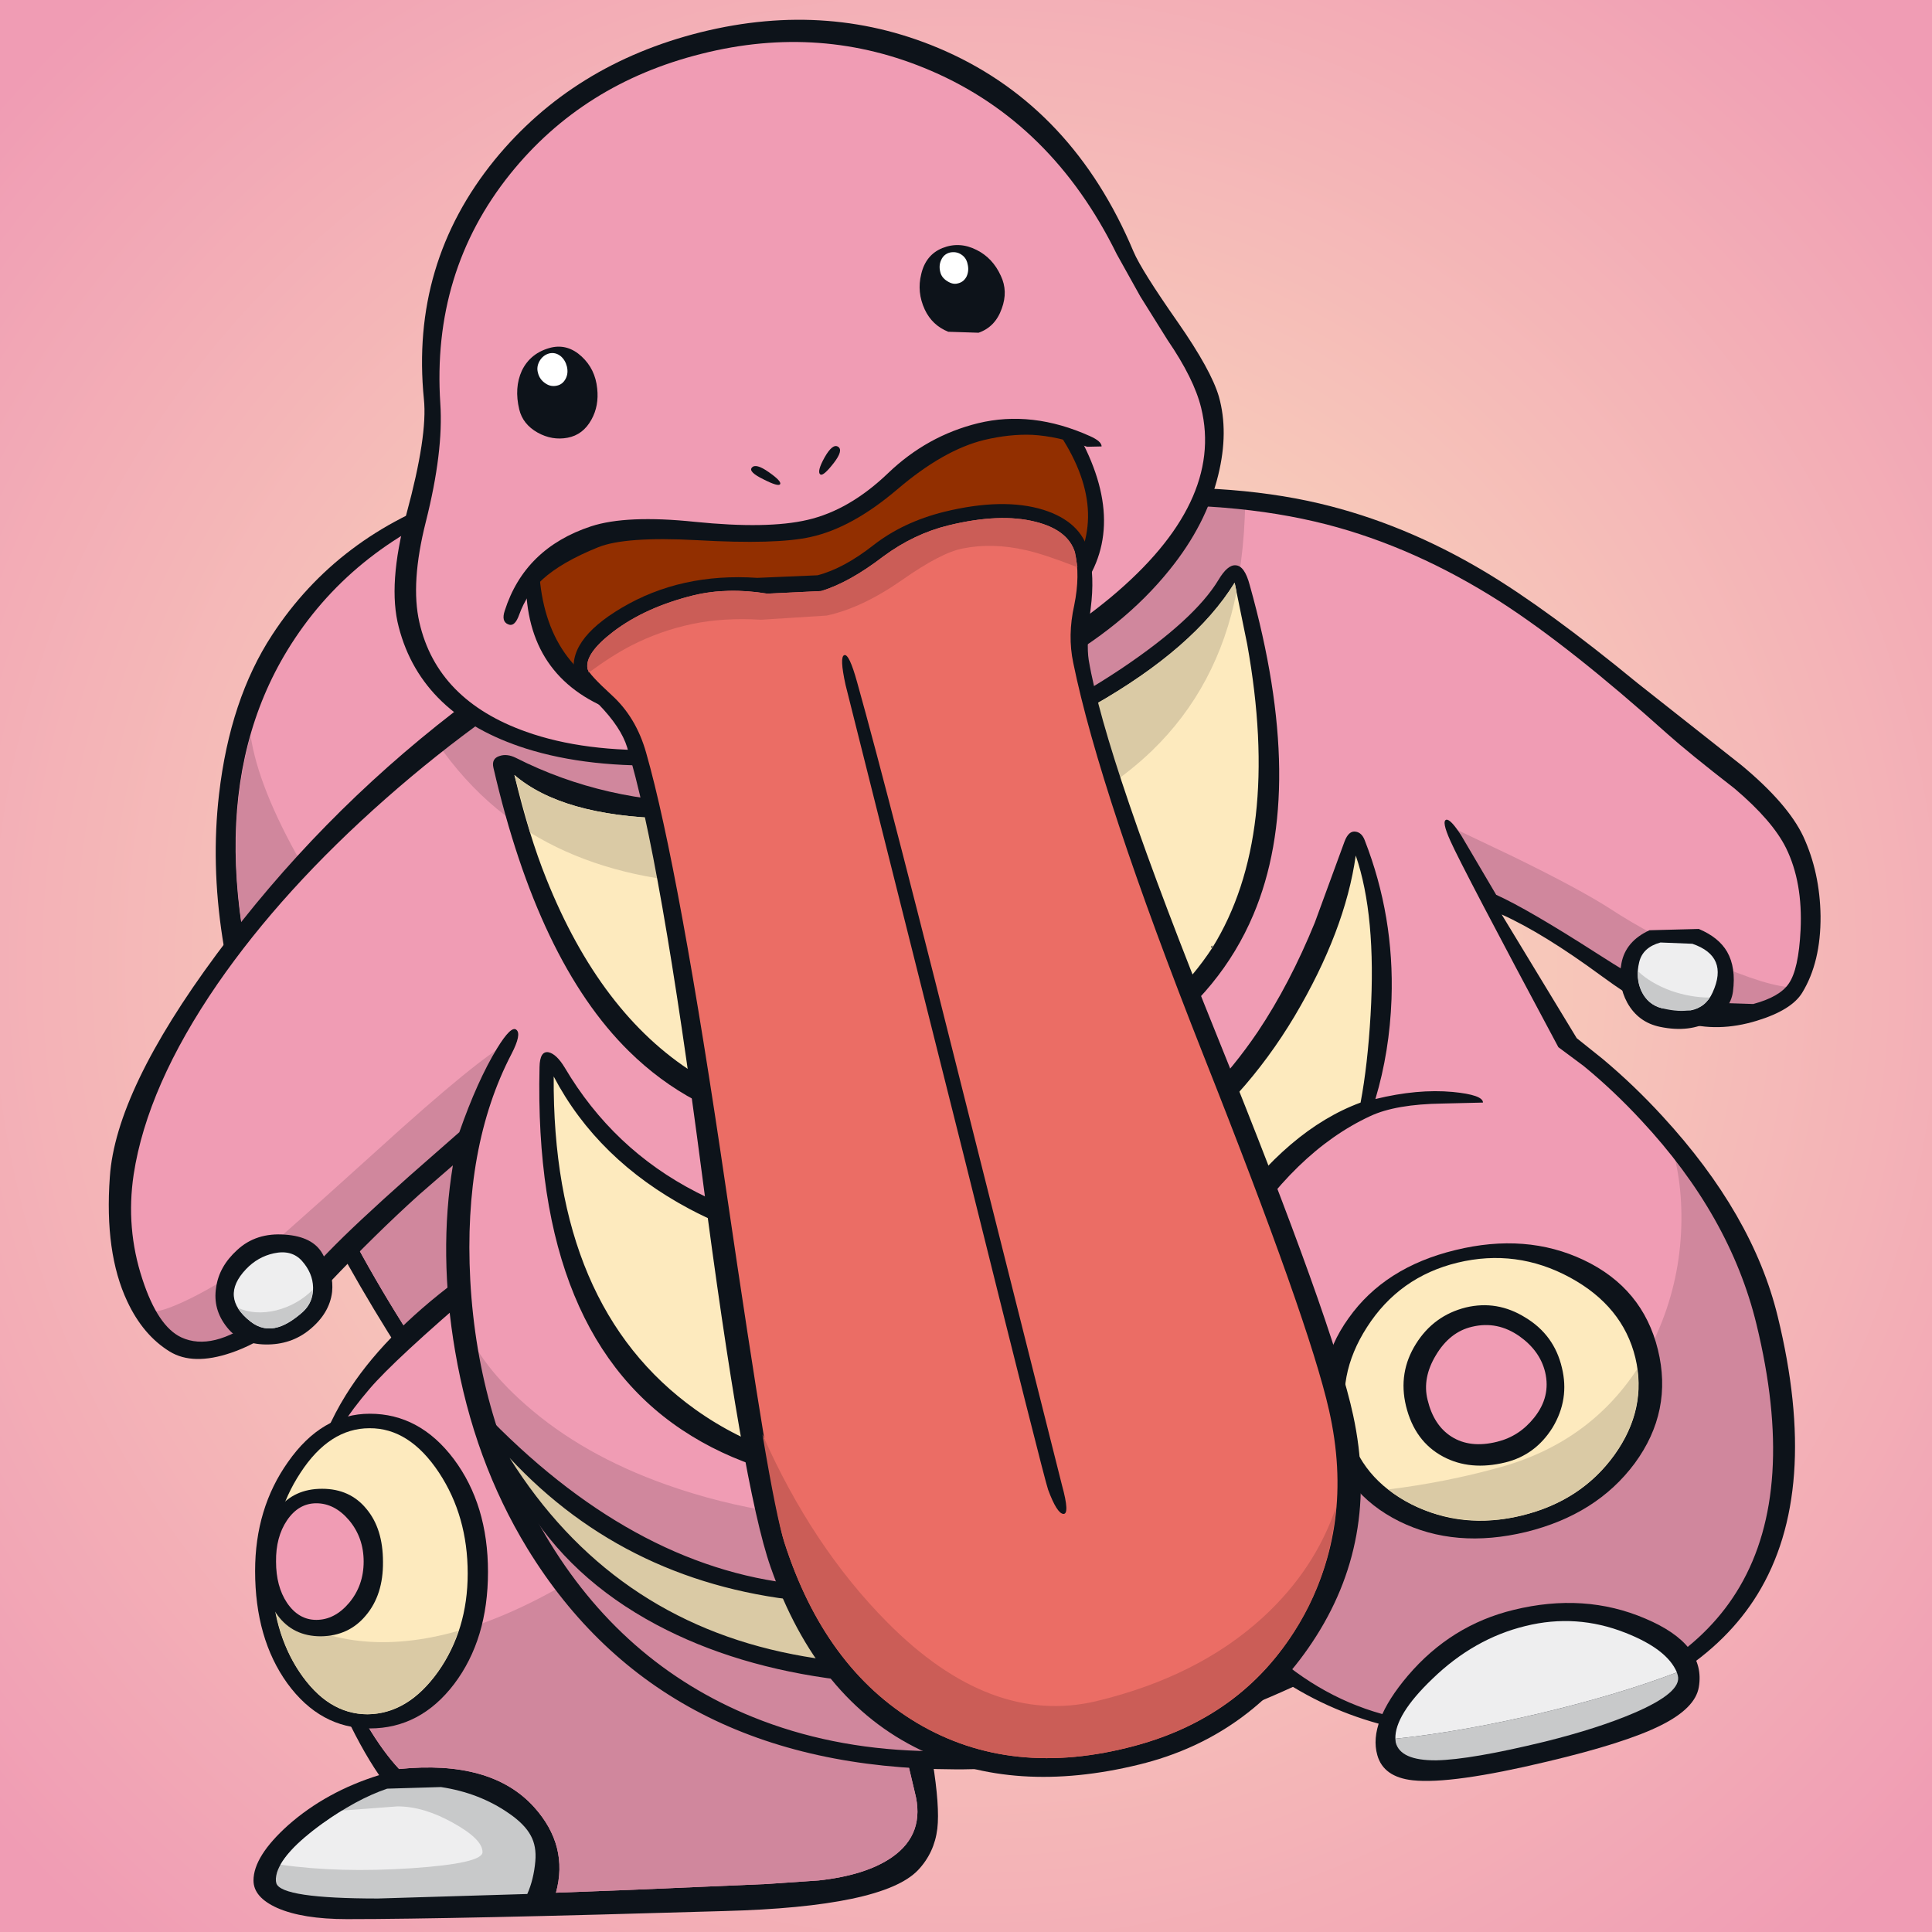 <svg width="300" height="300" viewBox="0 0 300 300" fill="none" xmlns="http://www.w3.org/2000/svg">
<rect x="0" y="0" width="300" height="300" fill="#333333" stroke="none"/>
<g clip-path="url(#clip0_861_630)">
<rect width="300" height="300" fill="white"/>
<rect x="-50" y="-50" width="400" height="400" fill="url(#paint0_radial_861_630)"/>
<g clip-path="url(#clip1_861_630)">
<path d="M42.264 98.583C49.033 88.213 58.669 80.927 71.174 76.726C80.743 73.558 90.013 72.558 98.983 73.725L134.445 116.189L132.044 200.867L113.438 239.83L102.234 233.979L103.084 259.937C94.882 253.835 84.578 242.098 72.174 224.725C58.303 205.286 47.966 186.879 41.163 169.507C34.728 153.101 32.344 137.713 34.011 123.341C35.145 113.505 37.896 105.252 42.264 98.583Z" fill="#0D131A"/>
<path d="M72.724 78.026C77.526 76.125 82.894 75.125 88.829 75.025L96.232 75.475L131.544 117.789L128.293 199.267L111.437 233.478L98.383 250.184C92.547 244.749 85.962 237.429 78.626 228.226C63.954 209.753 52.884 191.031 45.415 172.057C33.911 142.681 33.644 118.99 44.615 100.984C50.983 90.547 60.353 82.894 72.724 78.026Z" fill="#F09CB4"/>
<path d="M38.913 114.238C39.713 119.607 42.314 126.159 46.715 133.895C51.417 142.198 57.402 150.417 64.671 158.553C82.677 178.727 103.301 192.998 126.542 201.368L127.142 201.618L111.437 233.478L98.383 250.184C92.547 244.749 85.962 237.43 78.626 228.227C63.954 209.754 52.884 191.031 45.415 172.058C36.579 149.483 34.411 130.21 38.913 114.238Z" fill="#D0879D"/>
<path d="M71.023 198.767L127.492 199.917L135.345 231.728C140.747 254.068 143.898 267.973 144.798 273.442C145.565 278.177 145.815 281.678 145.549 283.945C145.248 286.446 144.248 288.597 142.547 290.397C138.913 294.199 128.86 296.316 112.387 296.749C84.378 297.583 64.871 298 53.868 298C49.266 298 45.648 297.416 43.014 296.249C40.58 295.149 39.363 293.732 39.363 291.998C39.363 289.497 41.163 286.629 44.765 283.395C48.699 279.927 53.401 277.343 58.869 275.642C56.902 272.775 54.935 269.174 52.967 264.839C48.999 256.203 47.015 248.25 47.015 240.981C47.015 231.944 49.233 223.842 53.668 216.673C57.436 210.571 63.221 204.602 71.023 198.767Z" fill="#0D131A"/>
<path d="M127.092 291.998L119.04 292.548L98.133 293.448L86.329 293.899C87.662 289.03 86.529 284.595 82.927 280.594C78.493 275.692 71.507 273.725 61.971 274.692C58.703 271.224 55.435 265.756 52.167 258.287C48.733 250.517 47.015 244.332 47.015 239.73C47.015 231.728 50.483 223.692 57.419 215.622C60.02 212.588 65.672 207.353 74.375 199.917L124.992 203.618L137.646 259.737L142.047 278.293C143.181 282.595 141.997 285.963 138.496 288.397C135.795 290.264 131.994 291.464 127.092 291.998Z" fill="#F09CB4"/>
<path d="M127.092 291.998L119.04 292.548L98.133 293.448L86.329 293.898C87.662 289.03 86.529 284.595 82.927 280.594C78.493 275.692 71.507 273.725 61.97 274.692C60.07 272.658 58.019 269.673 55.818 265.739C53.684 261.871 51.834 257.836 50.267 253.635C60.37 256.769 72.307 254.535 86.079 246.932C98.916 239.863 112.587 228.593 127.092 213.121L137.646 259.737L142.047 278.293C143.181 282.594 141.997 285.962 138.496 288.396C135.795 290.264 131.994 291.464 127.092 291.998Z" fill="#D0879D"/>
<path d="M42.914 292.448C42.781 292.014 42.814 291.448 43.014 290.747C43.714 288.58 46.015 286.096 49.916 283.295C53.484 280.694 56.885 278.843 60.12 277.743L68.473 277.493C72.441 278.093 75.942 279.444 78.976 281.544C80.643 282.678 81.794 283.845 82.427 285.045C83.028 286.146 83.261 287.463 83.127 288.997C82.961 290.897 82.544 292.598 81.877 294.098L58.669 294.799C48.699 294.799 43.448 294.015 42.914 292.448Z" fill="#C8C9CA"/>
<path d="M43.564 289.547C44.331 288.213 45.615 286.779 47.416 285.245C49.083 283.812 50.983 282.445 53.117 281.144L61.72 280.494C64.455 280.494 67.356 281.361 70.423 283.095C73.424 284.762 74.925 286.263 74.925 287.596C74.925 288.763 71.257 289.597 63.921 290.097C56.419 290.597 49.633 290.414 43.564 289.547Z" fill="#EEEEEF"/>
<path d="M57.419 219.523C62.587 219.523 66.939 221.874 70.473 226.576C74.008 231.311 75.775 237.146 75.775 244.082C75.775 251.051 74.025 256.853 70.523 261.488C67.022 266.089 62.654 268.39 57.419 268.39C52.284 268.39 48.016 266.056 44.615 261.387C41.28 256.753 39.613 250.934 39.613 243.932C39.613 237.463 41.313 231.828 44.715 227.026C48.216 222.024 52.451 219.523 57.419 219.523Z" fill="#0D131A"/>
<path d="M68.172 228.677C71.14 233.178 72.624 238.397 72.624 244.332C72.624 250.167 71.09 255.252 68.022 259.587C64.921 263.955 61.27 266.156 57.069 266.189C52.934 266.189 49.416 264.005 46.515 259.637C43.648 255.336 42.214 250.234 42.214 244.332C42.214 238.397 43.698 233.178 46.665 228.677C49.666 224.075 53.234 221.774 57.369 221.774C61.504 221.741 65.105 224.042 68.172 228.677Z" fill="#FDEABE"/>
<path d="M57.069 266.189C53.668 266.189 50.633 264.639 47.966 261.538C45.365 258.537 43.631 254.719 42.764 250.084C50.7 255.319 60.17 256.369 71.174 253.235C69.906 257.036 68.006 260.12 65.472 262.488C62.904 264.922 60.103 266.156 57.069 266.189Z" fill="#DACAA5"/>
<path d="M40.763 242.481C40.763 239.047 41.58 236.312 43.214 234.278C44.848 232.211 47.115 231.177 50.016 231.177C52.917 231.177 55.218 232.228 56.919 234.328C58.619 236.362 59.47 239.097 59.47 242.531C59.503 245.932 58.619 248.7 56.819 250.834C55.051 252.968 52.717 254.052 49.816 254.085C46.949 254.085 44.715 253.001 43.114 250.834C41.547 248.766 40.763 245.982 40.763 242.481Z" fill="#0D131A"/>
<path d="M44.565 248.883C43.431 247.183 42.864 245.049 42.864 242.481C42.831 239.947 43.398 237.813 44.565 236.079C45.765 234.312 47.282 233.428 49.116 233.428C51.017 233.428 52.717 234.312 54.218 236.079C55.718 237.88 56.469 240.014 56.469 242.481C56.469 244.949 55.718 247.083 54.218 248.883C52.717 250.651 51.017 251.534 49.116 251.534C47.282 251.534 45.765 250.651 44.565 248.883Z" fill="#F09CB4"/>
<path d="M71.224 111.437C73.191 109.703 76.609 109.553 81.477 110.987C87.379 112.721 92.097 116.589 95.632 122.591C99.066 128.46 96.766 138.897 88.729 153.902C85.895 159.237 82.694 164.438 79.126 169.507C76.025 173.942 73.824 176.676 72.524 177.71L60.62 187.213L50.967 196.516C45.865 201.651 42.497 204.752 40.863 205.819C38.896 207.119 36.762 208.12 34.461 208.82L30.26 209.57C27.626 209.57 25.208 207.536 23.007 203.468C20.64 199.1 19.456 193.865 19.456 187.763C19.456 181.861 20.657 175.942 23.057 170.007C25.225 164.672 28.926 158.053 34.161 150.15C37.196 145.615 43.498 138.496 53.068 128.793C60.77 121.024 66.822 115.239 71.224 111.437Z" fill="#F09CB4"/>
<path d="M187.963 77.326C191.164 77.326 196.065 77.976 202.668 79.276C209.603 80.644 214.388 81.977 217.022 83.278C221.891 85.712 227.059 88.563 232.528 91.831C240.564 96.665 246.316 100.767 249.783 104.135C253.318 107.569 257.269 111.02 261.637 114.488C265.039 117.222 267.423 118.99 268.79 119.79C270.124 120.59 271.874 122.091 274.042 124.291C276.676 126.959 278.276 129.193 278.843 130.994C282.144 141.297 282.094 148.866 278.693 153.701C276.459 156.802 272.558 158.42 266.989 158.553C262.521 158.62 258.97 157.986 256.336 156.652C255.102 156.052 252.868 154.318 249.633 151.451C246.232 148.45 243.681 146.466 241.981 145.499C238.746 143.631 234.628 141.614 229.627 139.447L221.874 136.195C219.373 135.062 214.222 131.344 206.419 125.042C196.716 117.172 191.197 111.087 189.863 106.786C187.829 100.283 186.462 94.098 185.762 88.229C184.895 80.96 185.629 77.326 187.963 77.326Z" fill="#F09CB4"/>
<path d="M186.662 76.525C189.263 77.826 194.715 84.511 203.018 96.582C207.719 103.418 214.838 114.138 224.375 128.743C230.144 137.346 235.612 147.833 240.78 160.204C245.315 170.974 247.583 177.709 247.583 180.41C247.583 191.981 245.165 203.335 240.33 214.472C235.495 225.609 228.676 235.546 219.873 244.282C210.704 253.352 200.1 260.387 188.063 265.389C175.158 270.757 161.387 273.442 146.749 273.442C123.008 273.442 104.018 265.089 89.78 248.383C83.578 241.114 78.826 232.761 75.525 223.325C72.357 214.288 70.773 205.019 70.773 195.515C70.773 182.878 73.658 171.424 79.426 161.154C80.393 159.453 80.993 151.567 81.227 137.496C81.46 123.291 81.694 115.905 81.927 115.339C82.627 113.738 99.45 106.569 132.394 93.831C165.805 80.894 183.895 75.125 186.662 76.525Z" fill="#F09CB4"/>
<path d="M186.062 192.814C191.13 181.144 197.849 172.391 206.219 166.556C211.087 163.121 217.806 161.004 226.376 160.203C234.112 159.436 239.447 159.87 242.381 161.504C248.75 165.038 255.052 170.64 261.287 178.31C268.456 187.112 272.891 195.782 274.592 204.318C276.626 214.588 277.259 223.158 276.492 230.027C275.592 237.996 272.724 245.332 267.89 252.034C263.255 258.403 255.135 263.071 243.531 266.039C230.96 269.24 219.223 268.857 208.32 264.889C202.184 262.688 196.466 258.253 191.164 251.584C185.662 244.715 182.244 237.413 180.91 229.677C178.843 217.739 180.56 205.452 186.062 192.814Z" fill="#F09CB4"/>
<path d="M214.372 145.599C215.472 154.568 214.672 163.371 211.971 172.008C203.501 176.542 196.132 183.778 189.863 193.715C183.228 204.218 180.11 214.355 180.51 224.125C175.975 225.692 170.073 227.143 162.804 228.477C153.835 230.144 145.865 230.977 138.896 230.977C125.725 230.977 115.005 227.86 106.735 221.624C99.666 216.322 93.965 208.353 89.63 197.716C88.263 194.448 87.062 189.18 86.028 181.911C84.928 174.308 84.678 168.74 85.278 165.205C91.647 174.809 98.733 181.661 106.535 185.762C118.973 192.331 134.895 193.765 154.301 190.064C169.373 187.163 182.044 179.327 192.314 166.556C200.15 156.819 206.135 144.915 210.27 130.844C212.204 134.045 213.571 138.963 214.372 145.599Z" fill="#FDEABE"/>
<path d="M104.435 261.738C92.897 254.602 84.745 245.582 79.977 234.679C77.576 229.177 75.458 222.441 73.624 214.472L71.574 204.168C73.041 208.903 76.409 213.572 81.677 218.173C87.546 223.342 94.798 227.46 103.434 230.527C125.442 238.363 151.05 237.863 180.26 229.027C181.394 234.129 183.528 239.397 186.662 244.832C190.397 251.334 194.682 256.336 199.517 259.837C192.281 263.572 185.795 266.373 180.06 268.24C169.49 271.708 158.653 273.442 147.549 273.442C131.444 273.442 117.072 269.54 104.435 261.738Z" fill="#D0879D"/>
<path d="M102.134 241.281C111.104 245.215 121.59 247.183 133.594 247.183C140.864 247.183 150.017 245.515 161.054 242.181C169.99 239.447 176.809 236.829 181.511 234.328C181.577 235.762 182.478 238.296 184.211 241.931C185.879 245.465 187.396 248.1 188.763 249.834C184.228 252.534 176.842 255.002 166.606 257.236C156.402 259.47 147.499 260.587 139.897 260.587C122.891 260.587 108.169 256.019 95.732 246.883C85.495 239.38 78.426 230.344 74.525 219.773C82.961 229.777 92.164 236.946 102.134 241.281Z" fill="#DACAA5"/>
<path d="M258.486 175.108C266.389 184.311 271.757 193.815 274.592 203.618C277.693 214.322 278.21 224.575 276.142 234.378C273.942 244.915 269.14 252.718 261.737 257.786C257.469 260.687 249.7 263.288 238.43 265.589C225.525 268.256 216.156 268.256 210.32 265.589C203.285 262.421 197.833 259.153 193.965 255.785C190.197 252.551 187.212 248.616 185.012 243.982C184.145 242.214 183.144 239.047 182.011 234.478L180.61 228.476C181.344 230.677 186.946 231.927 197.416 232.228C209.353 232.561 221.141 231.111 232.778 227.876C245.449 224.375 254.018 216.456 258.486 204.118C260.287 199.116 261.154 193.915 261.087 188.513C261.021 183.411 260.154 178.943 258.486 175.108Z" fill="#D0879D"/>
<path d="M72.724 177.059L64.321 184.512C58.219 189.98 53.934 193.965 51.467 196.466C48.633 199.367 45.031 202.218 40.663 205.019C36.495 207.72 33.394 209.253 31.36 209.62C28.359 210.154 25.708 208.153 23.407 203.618C24.308 203.818 26.192 203.235 29.059 201.868C32.127 200.4 35.361 198.466 38.763 196.066C40.363 194.932 46.965 189.113 58.569 178.61C69.173 168.973 76.075 163.338 79.276 161.704C78.009 163.171 76.542 166.172 74.875 170.707C74.041 172.975 73.324 175.092 72.724 177.059Z" fill="#D0879D"/>
<path d="M225.375 128.443L234.828 132.944C241.797 136.346 246.882 139.08 250.084 141.147C254.252 143.881 259.303 146.566 265.239 149.2C271.641 152.001 276.092 153.368 278.593 153.301C277.226 154.802 275.175 156.052 272.441 157.052C269.573 158.053 267.056 158.386 264.889 158.053C262.788 157.719 260.17 156.786 257.036 155.252C254.202 153.851 251.651 152.318 249.383 150.65C247.716 149.417 245.149 147.716 241.681 145.549L235.829 141.847C235.129 141.381 234.112 140.914 232.778 140.447L230.977 139.897L225.375 128.443Z" fill="#D0879D"/>
<path d="M186.862 77.326L193.365 77.876C193.131 91.08 190.247 101.684 184.712 109.687C176.376 121.757 161.521 130.027 140.147 134.495C119.073 138.896 101.884 138.246 88.579 132.544C80.21 128.976 73.308 123.241 67.872 115.338L73.074 111.037C81.377 115.672 89.813 117.956 98.383 117.889C105.752 117.823 117.622 115.789 133.995 111.787C148.7 108.186 160.47 103.401 169.306 97.432C177.443 91.931 183.295 85.228 186.862 77.326Z" fill="#D0879D"/>
<path d="M101.934 252.285C92.931 247.483 86.079 241.131 81.377 233.228C80.177 231.194 78.96 228.477 77.726 225.075L76.275 220.524C91.781 236.263 108.153 244.799 125.392 246.133C140.63 247.333 159.036 242.865 180.61 232.728L181.361 235.979C163.054 246.083 144.615 250.334 126.042 248.733C107.102 247.1 91.464 239.647 79.126 226.376C89.596 243.048 104.268 253.218 123.141 256.886C141.247 260.454 162.521 257.92 186.962 249.284L188.613 251.784C180.544 255.752 171.391 258.553 161.154 260.187C150.717 261.821 140.463 262.038 130.393 260.837C119.623 259.504 110.137 256.653 101.934 252.285Z" fill="#0D131A"/>
<path d="M194.065 90.88C199.967 111.921 200.15 128.977 194.615 142.048C188.046 157.586 173.241 168.173 150.2 173.808C127.859 179.277 110.337 175.742 97.632 163.205C88.263 153.968 81.26 139.313 76.625 119.24C76.392 118.273 76.709 117.656 77.576 117.389C78.343 117.123 79.193 117.223 80.126 117.69C98.566 127.026 120.774 126.976 146.749 117.539C156.752 113.905 165.872 109.337 174.108 103.835C181.711 98.733 186.746 94.132 189.213 90.03C190.147 88.463 191.03 87.713 191.864 87.779C192.798 87.813 193.531 88.847 194.065 90.88Z" fill="#0D131A"/>
<path d="M191.714 90.48L193.665 100.033C197.233 119.873 195.432 135.578 188.263 147.149L188.213 146.799L188.013 147.099L188.263 147.149C180.694 158.753 167.606 166.806 149 171.307C132.828 175.242 119.106 173.691 107.836 166.656C98.099 160.52 90.43 150.45 84.828 136.445C83.028 131.977 81.377 126.609 79.876 120.34C84.811 124.575 92.714 126.826 103.584 127.092C113.688 127.292 124.825 125.792 136.996 122.591C149.2 119.356 160.137 115.005 169.807 109.536C180.243 103.601 187.546 97.249 191.714 90.48Z" fill="#FDEABE"/>
<path d="M191.714 90.48L192.014 91.88C190.08 101.75 185.695 109.987 178.86 116.589C170.123 124.992 157.219 130.96 140.147 134.495C115.538 139.596 96.265 137.863 82.327 129.293L79.876 120.34C84.811 124.575 92.714 126.826 103.584 127.092C113.688 127.292 124.825 125.792 136.996 122.591C149.2 119.356 160.137 115.005 169.807 109.536C180.243 103.601 187.546 97.249 191.714 90.48Z" fill="#DACAA5"/>
<path d="M230.577 88.78C237.046 92.647 244.949 98.416 254.285 106.085L270.44 118.84C275.209 122.808 278.393 126.476 279.994 129.843C281.728 133.578 282.628 137.713 282.695 142.248C282.728 147.016 281.778 150.984 279.844 154.151C278.743 155.952 276.392 157.403 272.791 158.503C268.757 159.737 264.955 159.82 261.387 158.753C258.153 157.786 253.918 155.385 248.683 151.551C242.648 147.116 237.479 143.931 233.178 141.997L244.832 161.204L248.833 164.405C252.101 167.139 255.202 170.107 258.136 173.308C267.506 183.478 273.475 193.848 276.042 204.418C280.477 222.558 279.427 236.946 272.891 247.583C266.923 257.286 256.152 264.138 240.58 268.14C233.645 269.907 226.476 270.124 219.073 268.79C212.438 267.59 206.336 265.305 200.767 261.938C191.831 266.039 182.744 269.207 173.508 271.441C164.305 273.708 155.885 274.809 148.249 274.742C117.939 274.642 95.815 263.205 81.877 240.43C76.342 231.361 72.607 221.157 70.673 209.82C68.939 199.717 68.823 190.097 70.323 180.96L65.022 185.562C60.52 189.63 55.868 194.198 51.067 199.267C45.798 204.835 40.73 208.436 35.862 210.07C31.927 211.404 28.759 211.337 26.358 209.87C23.591 208.17 21.39 205.569 19.756 202.068C17.389 197.033 16.488 190.597 17.055 182.761C17.656 173.825 23.174 162.304 33.611 148.2C44.081 134.028 56.369 121.491 70.473 110.587C76.175 106.185 84.311 101.3 94.882 95.932C106.919 89.763 117.306 85.612 126.042 83.478C159.22 75.375 185.495 73.608 204.868 78.176C213.638 80.243 222.208 83.778 230.577 88.78ZM205.969 81.427C196.065 78.893 184.862 77.976 172.357 78.676C159.52 79.443 144.281 81.977 126.642 86.279C116.172 88.846 104.952 93.531 92.981 100.333C81.31 106.969 70.29 114.855 59.92 123.991C49.249 133.395 40.53 142.998 33.761 152.801C26.492 163.371 22.157 173.225 20.757 182.361C19.923 187.929 20.373 193.348 22.107 198.616C23.708 203.518 25.725 206.536 28.159 207.669C31.327 209.137 35.228 208.186 39.863 204.819C42.297 203.051 45.998 199.583 50.967 194.415C53.668 191.614 57.869 187.679 63.571 182.611L71.324 175.809C73.191 170.474 75.141 166.139 77.175 162.804C78.643 160.404 79.643 159.437 80.177 159.903C80.743 160.337 80.493 161.587 79.426 163.655C74.425 173.258 72.291 184.979 73.024 198.816C73.824 213.321 77.692 226.476 84.628 238.28C92.497 251.651 103.268 261.104 116.939 266.639C132.778 273.041 151.417 273.625 172.858 268.39C176.759 267.456 181.511 265.956 187.112 263.888C191.614 262.221 195.015 260.821 197.316 259.687C191.781 255.752 187.429 250.984 184.261 245.382C180.894 239.48 179.093 233.111 178.86 226.276C147.182 233.912 123.358 232.811 107.386 222.975C90.98 212.938 83.111 193.848 83.778 165.705C83.811 163.971 84.295 163.205 85.228 163.405C86.028 163.605 86.846 164.388 87.679 165.755C92.681 174.225 99.5 180.677 108.136 185.112C121.007 191.681 136.479 192.764 154.552 188.363C171.891 184.128 185.479 174.742 195.315 160.204C198.616 155.269 201.567 149.617 204.168 143.248L208.77 130.694C209.203 129.527 209.787 129.01 210.52 129.143C211.154 129.243 211.621 129.693 211.921 130.494C214.988 138.363 216.372 146.582 216.072 155.152C215.872 160.587 215.038 165.755 213.571 170.657C217.939 169.59 221.941 169.223 225.575 169.557C228.71 169.857 230.277 170.407 230.277 171.207L224.025 171.357C219.157 171.424 215.405 172.074 212.771 173.308C204.868 176.976 197.866 183.778 191.764 193.715C185.729 203.585 182.628 213.171 182.461 222.474C182.361 228.877 183.645 235.112 186.312 241.181C189.046 247.349 192.914 252.618 197.916 256.986C209.453 267.056 223.541 270.024 240.18 265.889C254.652 262.288 264.638 255.786 270.14 246.382C276.042 236.312 276.909 222.725 272.741 205.619C270.007 194.382 264.055 183.845 254.885 174.008C252.018 170.907 249.017 168.073 245.882 165.505L241.981 162.604C232.078 144.098 226.492 133.428 225.225 130.594C224.292 128.526 224.075 127.426 224.575 127.292C225.008 127.192 225.775 127.993 226.876 129.693L232.328 138.946C235.595 140.414 240.864 143.481 248.133 148.149C254.568 152.284 259.087 154.752 261.687 155.552L272.241 155.902C274.975 155.169 276.809 154.118 277.743 152.751C278.777 151.284 279.393 148.5 279.593 144.398C279.827 139.463 279.077 135.228 277.343 131.694C275.942 128.86 273.275 125.775 269.34 122.441C264.572 118.74 261.087 115.905 258.887 113.938C248.883 104.968 240.264 98.149 233.028 93.481C224.158 87.813 215.139 83.795 205.969 81.427ZM212.821 157.603C213.421 147.299 212.654 139.046 210.52 132.844C209.42 140.647 206.252 148.966 201.017 157.803C190.48 175.442 174.808 186.796 154.001 191.864C136.062 196.232 120.407 194.848 107.036 187.713C97.532 182.644 90.513 175.792 85.978 167.156C85.812 191.031 93.148 208.27 107.986 218.873C124.458 230.644 148.083 232.144 178.86 223.375C179.26 210.871 183.128 199.383 190.464 188.913C196.832 179.877 203.768 173.975 211.271 171.207C212.004 167.306 212.521 162.771 212.821 157.603Z" fill="#0D131A"/>
<path d="M225.976 194.115C233.311 192.314 239.964 192.831 245.932 195.665C252.034 198.566 255.869 203.201 257.436 209.57C259.003 215.939 257.803 221.824 253.835 227.226C249.9 232.528 244.282 236.079 236.979 237.879C229.643 239.647 223.075 239.096 217.273 236.229C211.371 233.295 207.636 228.626 206.069 222.224C204.502 215.789 205.619 209.937 209.42 204.668C213.155 199.4 218.673 195.882 225.976 194.115Z" fill="#0D131A"/>
<path d="M226.326 196.065C232.428 194.598 238.246 195.365 243.781 198.366C249.25 201.334 252.634 205.485 253.935 210.82C255.202 216.089 254.118 221.124 250.684 225.925C247.249 230.694 242.448 233.828 236.279 235.329C230.144 236.829 224.442 236.246 219.173 233.578C213.905 230.91 210.62 226.942 209.32 221.674C208.019 216.339 209.003 211.137 212.271 206.069C215.605 200.867 220.29 197.533 226.326 196.065Z" fill="#FDEABE"/>
<path d="M236.279 235.329C232.478 236.263 228.71 236.346 224.975 235.579C221.374 234.845 218.24 233.412 215.572 231.278C221.507 230.544 227.243 229.41 232.778 227.876C242.048 225.342 249.2 220.241 254.235 212.571C254.902 217.573 253.535 222.258 250.134 226.626C246.699 231.027 242.081 233.928 236.279 235.329Z" fill="#DACAA5"/>
<path d="M233.778 227.076C230.11 227.976 226.876 227.676 224.075 226.176C221.141 224.609 219.223 221.991 218.323 218.323C217.489 214.855 218.006 211.637 219.873 208.67C221.707 205.736 224.292 203.852 227.626 203.018C230.86 202.251 233.928 202.768 236.829 204.568C239.83 206.369 241.731 208.97 242.531 212.371C243.331 215.639 242.848 218.74 241.081 221.674C239.313 224.508 236.879 226.309 233.778 227.076Z" fill="#0D131A"/>
<path d="M232.478 223.875C229.677 224.575 227.309 224.308 225.375 223.075C223.541 221.908 222.308 220.007 221.674 217.373C221.107 215.105 221.541 212.788 222.974 210.42C224.408 208.02 226.276 206.552 228.576 206.019C231.211 205.385 233.678 205.886 235.979 207.519C238.08 209.02 239.397 210.871 239.93 213.071C240.53 215.606 239.963 217.956 238.23 220.124C236.696 222.058 234.778 223.308 232.478 223.875Z" fill="#F09CB4"/>
<path d="M36.812 194.115C38.779 192.281 41.264 191.481 44.264 191.714C47.132 191.914 49.066 192.898 50.066 194.665C51.267 196.733 51.767 198.717 51.567 200.617C51.3 202.851 50.117 204.819 48.016 206.519C46.115 208.053 43.864 208.803 41.264 208.77C38.629 208.737 36.629 207.853 35.261 206.119C33.761 204.252 33.194 202.185 33.561 199.917C33.861 197.75 34.945 195.816 36.812 194.115Z" fill="#0D131A"/>
<path d="M48.616 199.917C48.649 201.451 48.116 202.718 47.015 203.718C45.615 204.952 44.348 205.736 43.214 206.069C41.68 206.536 40.246 206.252 38.913 205.219C35.678 202.685 35.445 199.967 38.212 197.066C39.413 195.799 40.847 194.982 42.514 194.615C44.348 194.215 45.798 194.598 46.865 195.766C47.999 197.033 48.583 198.416 48.616 199.917Z" fill="#EEEEEF"/>
<path d="M36.912 203.068C38.679 203.868 40.68 204.002 42.914 203.468C45.115 202.901 46.999 201.834 48.566 200.267C48.499 201.668 47.982 202.818 47.015 203.718C45.615 204.952 44.348 205.736 43.214 206.069C41.68 206.536 40.246 206.252 38.913 205.219C38.012 204.519 37.346 203.802 36.912 203.068Z" fill="#C8C9CA"/>
<path d="M251.784 149.55C252.218 147.282 253.668 145.582 256.136 144.448L263.788 144.248C265.856 145.115 267.323 146.299 268.19 147.799C269.123 149.433 269.423 151.5 269.09 154.001C268.823 155.869 267.689 157.369 265.689 158.503C263.488 159.77 260.854 160.087 257.786 159.453C255.519 158.986 253.818 157.736 252.684 155.702C251.651 153.801 251.351 151.751 251.784 149.55Z" fill="#0D131A"/>
<path d="M254.535 149.4C254.902 147.866 256.002 146.849 257.836 146.349L262.788 146.549C266.589 147.85 267.639 150.367 265.939 154.102C265.239 155.669 264.088 156.603 262.488 156.903L258.036 156.553C256.602 156.186 255.552 155.302 254.885 153.902C254.252 152.535 254.135 151.034 254.535 149.4Z" fill="#EEEEEF"/>
<path d="M258.036 156.552C256.802 156.219 255.852 155.519 255.185 154.452C254.552 153.418 254.268 152.201 254.335 150.8C255.669 152.067 257.386 153.084 259.487 153.851C261.521 154.552 263.521 154.902 265.489 154.902C264.188 156.902 261.704 157.453 258.036 156.552Z" fill="#C8C9CA"/>
<path d="M218.623 260.187C223.091 254.952 228.56 251.551 235.029 249.984C242.364 248.183 249.183 248.633 255.485 251.334C261.788 254.002 264.555 257.553 263.788 261.988C263.421 264.155 261.471 266.122 257.936 267.89C254.302 269.724 248.4 271.608 240.23 273.542C230.327 275.909 223.375 276.876 219.373 276.443C216.339 276.109 214.505 274.809 213.871 272.541C212.904 269.173 214.488 265.055 218.623 260.187Z" fill="#0D131A"/>
<path d="M260.387 259.687L260.537 260.187C260.971 261.921 258.703 263.855 253.735 265.989C250 267.59 245.382 269.073 239.88 270.441C232.211 272.308 226.592 273.275 223.025 273.342C219.29 273.375 217.189 272.441 216.722 270.541L216.672 269.99C223.375 269.29 230.727 268.006 238.73 266.139C246.933 264.205 254.152 262.054 260.387 259.687Z" fill="#C8C9CA"/>
<path d="M236.879 252.485C242.148 251.184 247.316 251.534 252.384 253.535C256.719 255.235 259.387 257.286 260.387 259.687C254.152 262.054 246.932 264.205 238.73 266.139C230.727 268.006 223.375 269.29 216.672 269.99C216.606 267.523 218.523 264.422 222.424 260.687C226.726 256.519 231.544 253.785 236.879 252.485Z" fill="#EEEEEF"/>
<path d="M181.611 88.48C172.074 100.35 156.452 108.92 134.745 114.188C112.337 119.657 94.648 120.34 81.677 116.239C70.873 112.804 64.288 106.519 61.92 97.382C60.753 92.981 61.154 87.112 63.121 79.777C65.322 71.674 66.222 65.739 65.822 61.971C64.421 47.932 68.089 35.545 76.825 24.808C84.928 14.905 95.598 8.303 108.836 5.001C122.274 1.667 134.945 2.651 146.849 7.952C160.053 13.854 169.773 24.225 176.009 39.063C176.809 40.964 179.11 44.631 182.911 50.067C186.346 55.002 188.463 58.836 189.263 61.57C190.297 65.238 190.264 69.306 189.163 73.775C187.929 78.876 185.412 83.778 181.611 88.48Z" fill="#0D131A"/>
<path d="M181.31 52.817C184.045 56.819 185.779 60.32 186.512 63.321C188.913 73.124 184.245 82.927 172.508 92.731C161.671 101.734 148.349 108.169 132.544 112.037C110.637 117.372 93.698 117.906 81.727 113.638C72.491 110.37 66.955 104.701 65.121 96.632C64.188 92.564 64.521 87.362 66.122 81.027C67.956 73.758 68.706 67.639 68.373 62.671C67.472 49.033 71.09 37.145 79.226 27.009C86.762 17.639 96.665 11.42 108.936 8.352C121.34 5.218 133.228 6.102 144.598 11.003C157.136 16.405 166.739 25.892 173.408 39.463L177.059 46.015L181.31 52.817Z" fill="#F09CB4"/>
<path d="M88.129 67.973C86.529 68.273 84.978 68.006 83.478 67.172C81.944 66.306 80.993 65.105 80.627 63.571C80.093 61.337 80.227 59.337 81.027 57.569C81.927 55.702 83.444 54.502 85.578 53.968C87.312 53.568 88.896 54.035 90.33 55.369C91.73 56.669 92.531 58.32 92.731 60.32C92.931 62.121 92.631 63.738 91.83 65.172C90.963 66.739 89.73 67.673 88.129 67.973Z" fill="#0D131A"/>
<path d="M86.529 59.87C85.862 60.037 85.245 59.92 84.678 59.52C84.078 59.12 83.694 58.57 83.528 57.869C83.361 57.269 83.444 56.669 83.778 56.069C84.145 55.435 84.661 55.035 85.328 54.868C85.962 54.735 86.545 54.885 87.079 55.319C87.546 55.719 87.862 56.252 88.029 56.919C88.196 57.619 88.129 58.253 87.829 58.82C87.529 59.386 87.096 59.737 86.529 59.87Z" fill="white"/>
<path d="M151.951 51.667L147.249 51.517C145.582 50.85 144.365 49.7 143.598 48.066C142.764 46.265 142.581 44.431 143.048 42.564C143.514 40.563 144.615 39.213 146.349 38.513C148.116 37.812 149.883 37.913 151.651 38.813C153.318 39.647 154.568 40.98 155.402 42.814C156.169 44.415 156.219 46.115 155.552 47.916C154.885 49.816 153.685 51.067 151.951 51.667Z" fill="#0D131A"/>
<path d="M148.7 44.014C148.199 44.148 147.666 44.031 147.099 43.664C146.499 43.298 146.132 42.814 145.999 42.214C145.832 41.547 145.882 40.93 146.149 40.363C146.415 39.763 146.866 39.38 147.499 39.213C148.166 39.08 148.75 39.18 149.25 39.513C149.783 39.846 150.117 40.347 150.25 41.014C150.417 41.68 150.367 42.314 150.1 42.914C149.8 43.514 149.333 43.881 148.7 44.014Z" fill="white"/>
<path d="M121.14 75.175C120.974 75.475 120.107 75.225 118.539 74.424C116.972 73.658 116.372 73.057 116.739 72.624C117.139 72.124 118.023 72.357 119.39 73.324C120.723 74.258 121.307 74.875 121.14 75.175Z" fill="#0D131A"/>
<path d="M109.787 82.477C117.189 82.977 122.357 82.861 125.292 82.127C128.526 81.327 132.828 78.843 138.196 74.675C143.598 70.507 147.883 68.006 151.05 67.172C153.651 66.472 156.402 66.205 159.303 66.372C161.937 66.472 164.205 66.889 166.105 67.622C171.707 79.026 171.074 88.012 164.205 94.581C159.437 99.116 149.667 103.584 134.895 107.986C121.024 112.154 109.737 113.388 101.034 111.687C89.496 109.386 83.344 102 82.577 89.53C83.644 88.329 84.962 87.145 86.529 85.978C88.396 84.578 89.98 83.728 91.28 83.427C96.115 82.327 102.284 82.01 109.787 82.477Z" fill="#922F00"/>
<path d="M127.392 73.675C126.992 73.408 127.209 72.524 128.043 71.024C128.876 69.557 129.576 69.006 130.143 69.373C130.71 69.74 130.477 70.59 129.443 71.924C128.376 73.291 127.693 73.875 127.392 73.675Z" fill="#0D131A"/>
<path d="M125.892 83.378C122.357 84.178 116.472 84.345 108.236 83.878C100.8 83.478 95.682 83.845 92.881 84.978C89.079 86.512 86.195 88.179 84.228 89.98C82.594 91.481 81.394 93.298 80.627 95.432C80.16 96.766 79.576 97.266 78.876 96.932C78.176 96.632 78.009 95.932 78.376 94.832C80.443 88.363 84.912 83.995 91.78 81.727C95.448 80.527 100.817 80.293 107.886 81.027C115.422 81.794 121.257 81.694 125.392 80.727C129.727 79.727 133.895 77.309 137.896 73.475C141.931 69.606 146.582 67.022 151.851 65.722C157.452 64.355 163.254 65.022 169.256 67.723C170.457 68.256 171.057 68.79 171.057 69.323L168.806 69.373C165.672 68.273 162.838 67.656 160.303 67.522C157.969 67.422 155.468 67.689 152.801 68.323C148.6 69.356 144.115 71.907 139.346 75.975C134.645 79.977 130.16 82.444 125.892 83.378Z" fill="#0D131A"/>
<path d="M164.655 67.623L166.005 67.473C167.039 67.639 167.623 67.839 167.756 68.073C172.924 77.776 172.641 85.996 166.906 92.731C161.204 99.433 149.883 105.002 132.944 109.437C117.672 113.405 105.452 113.838 96.282 110.737C86.779 107.503 81.91 100.917 81.677 90.981C81.644 90.714 81.977 90.214 82.677 89.48C83.344 88.746 83.694 88.513 83.728 88.78C84.361 98.95 89.013 105.602 97.682 108.737C106.052 111.771 117.639 111.354 132.444 107.486C148.983 103.151 159.937 97.449 165.305 90.38C170.374 83.645 170.157 76.059 164.655 67.623Z" fill="#0D131A"/>
<path d="M117.589 89.73L126.942 89.33C129.643 88.629 132.527 87.079 135.595 84.678C138.663 82.277 142.331 80.543 146.599 79.476C152.734 77.976 157.886 77.876 162.054 79.176C165.922 80.41 168.256 82.594 169.056 85.728C169.69 88.229 169.79 91.163 169.356 94.531C168.89 98.199 168.79 100.85 169.056 102.484C170.79 112.821 177.459 132.344 189.063 161.054C201.1 190.83 208.119 210.404 210.12 219.773C212.921 232.744 210.787 244.515 203.718 255.085C197.149 264.922 188.213 271.224 176.909 273.992C164.005 277.159 152.684 276.409 142.948 271.741C132.244 266.606 124.475 257.119 119.64 243.281C116.772 235.078 113.238 214.838 109.036 182.561C104.701 149.316 100.817 127.142 97.382 116.039C96.749 113.971 95.265 111.737 92.931 109.336C90.63 107.036 89.413 105.602 89.28 105.035C88.313 101.367 90.73 97.816 96.532 94.381C102.667 90.747 109.686 89.196 117.589 89.73Z" fill="#0D131A"/>
<path d="M119.14 92.181L127.492 91.781C130.393 90.914 133.628 89.113 137.196 86.379C140.363 84.045 143.731 82.444 147.299 81.577C152.634 80.277 157.136 80.094 160.804 81.027C164.138 81.861 166.172 83.428 166.906 85.729C167.472 88.13 167.439 90.88 166.806 93.981C166.105 97.116 166.055 100.1 166.656 102.935C169.423 116.439 176.142 136.696 186.812 163.705C197.783 191.381 204.302 209.804 206.369 218.973C209.07 230.911 207.619 241.781 202.017 251.584C196.382 261.488 187.779 267.99 176.209 271.091C163.438 274.525 152.167 273.342 142.397 267.54C132.828 261.838 125.959 252.485 121.79 239.48C120.557 235.712 117.556 217.54 112.787 184.962C107.886 151.484 103.734 128.793 100.333 116.889C99.3 113.221 97.516 110.237 94.981 107.936C92.581 105.735 91.33 104.368 91.23 103.835C90.93 102.268 92.264 100.35 95.232 98.083C98.566 95.549 102.734 93.665 107.736 92.431C111.237 91.597 115.038 91.514 119.14 92.181Z" fill="#EB6D65"/>
<path d="M128.393 95.582L118.189 96.232C114.288 95.999 110.737 96.216 107.536 96.882C104.201 97.583 101.034 98.7 98.032 100.234C96.032 101.267 93.831 102.668 91.43 104.435L91.23 103.835C90.93 102.268 92.264 100.35 95.232 98.083C98.566 95.549 102.734 93.665 107.736 92.431C111.237 91.597 115.038 91.514 119.14 92.181L127.492 91.781C130.393 90.914 133.628 89.113 137.196 86.379C140.363 84.045 143.731 82.444 147.299 81.577C152.634 80.277 157.136 80.094 160.804 81.027C164.138 81.861 166.172 83.428 166.906 85.729L167.306 88.079C163.805 86.712 161.137 85.829 159.303 85.429C155.802 84.628 152.517 84.545 149.45 85.179C147.216 85.612 144.081 87.246 140.047 90.08C135.945 92.948 132.061 94.782 128.393 95.582Z" fill="#CB5D57"/>
<path d="M121.791 239.48C120.99 237.013 119.857 231.428 118.389 222.725C123.524 234.329 129.977 244.048 137.746 251.884C148.449 262.688 159.303 266.773 170.307 264.139C180.81 261.604 189.413 257.27 196.115 251.134C201.517 246.166 205.302 240.447 207.469 233.978C206.669 242.881 203.551 250.651 198.116 257.286C192.514 264.088 185.212 268.69 176.209 271.091C163.438 274.525 152.167 273.342 142.397 267.54C132.828 261.838 125.959 252.485 121.791 239.48Z" fill="#CB5D57"/>
<path d="M131.294 106.336C130.66 103.435 130.593 101.901 131.094 101.734C131.594 101.534 132.261 102.934 133.094 105.935C136.395 117.706 142.414 141.047 151.15 175.959L164.905 230.627C165.739 233.662 165.805 235.146 165.105 235.079C164.438 235.012 163.655 233.762 162.754 231.328C162.354 230.227 158.019 213.055 149.75 179.81L131.294 106.336Z" fill="#0D131A"/>
</g>
</g>
<defs>
<radialGradient id="paint0_radial_861_630" cx="0" cy="0" r="1" gradientUnits="userSpaceOnUse" gradientTransform="translate(150 150) rotate(90) scale(200)">
<stop stop-color="#FDEABE"/>
<stop offset="1" stop-color="#F09CB4"/>
</radialGradient>
<clipPath id="clip0_861_630">
<rect width="300" height="300" fill="white"/>
</clipPath>
<clipPath id="clip1_861_630">
<rect width="268" height="298" fill="white" transform="translate(16)"/>
</clipPath>
</defs>
</svg>
